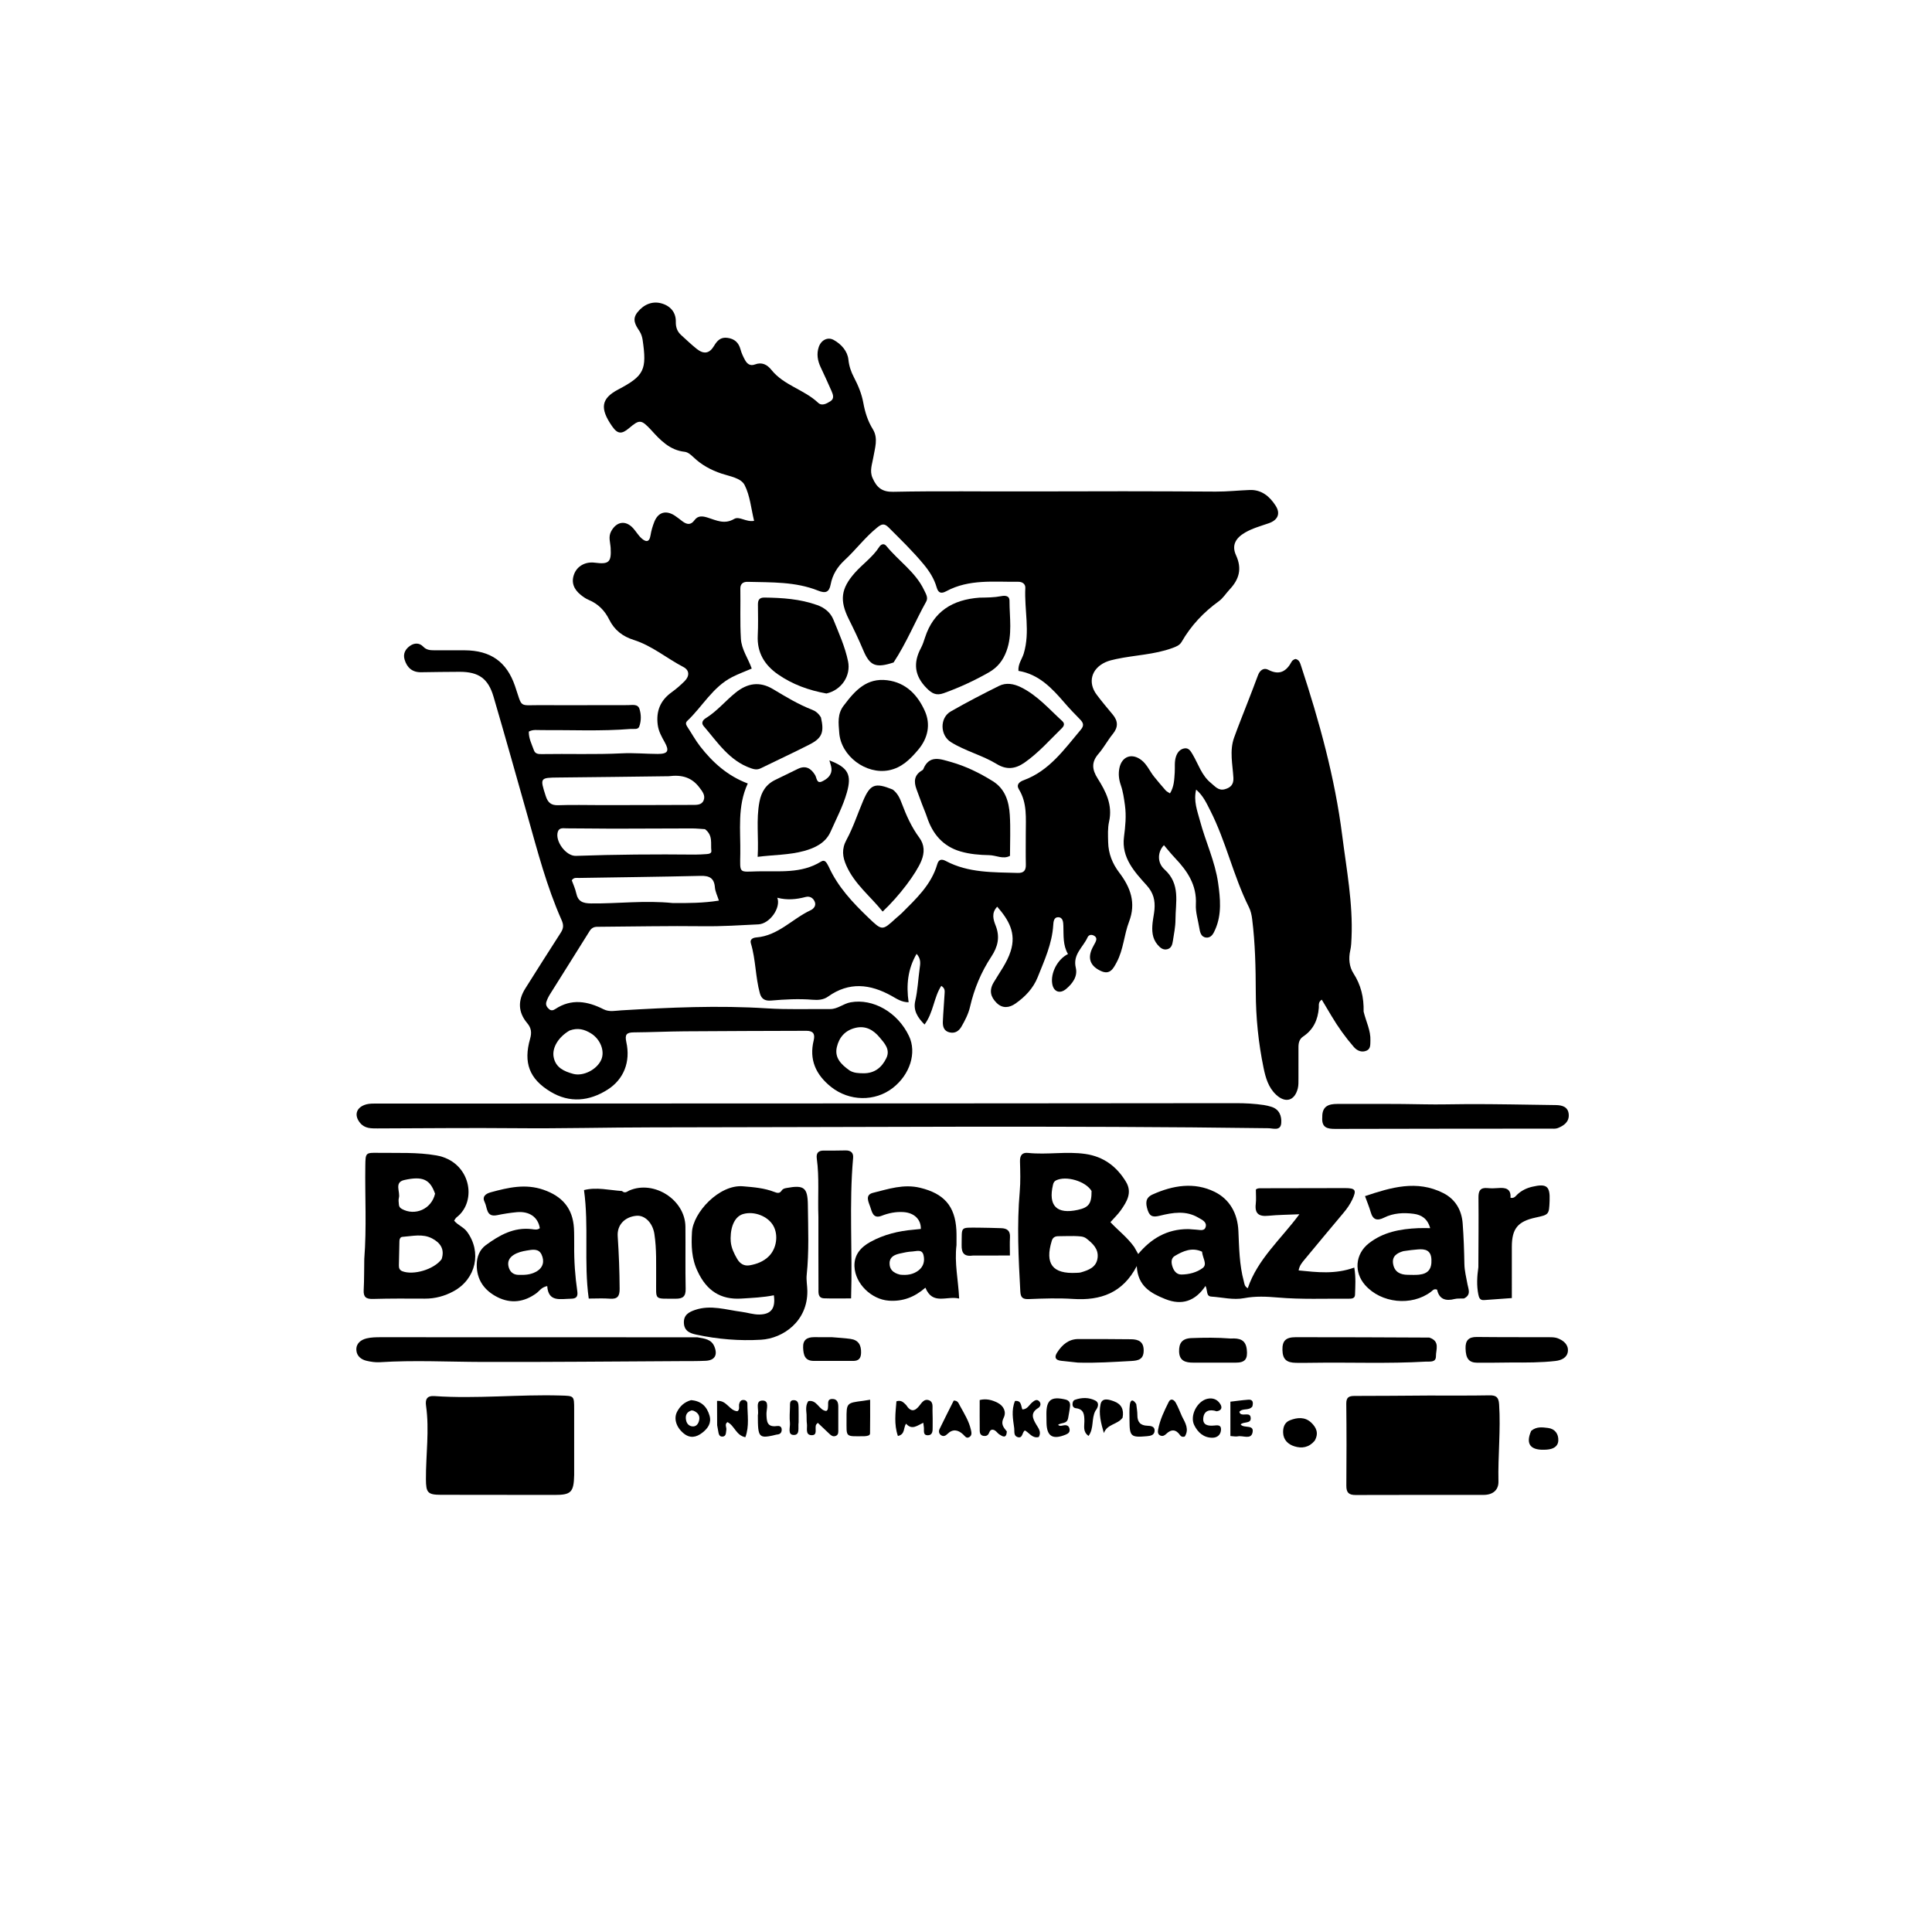 <svg version="1.1" id="Layer_1" xmlns="http://www.w3.org/2000/svg" xmlns:xlink="http://www.w3.org/1999/xlink" x="0px" y="0px"
	 width="100%" viewBox="0 0 1024 1024" enable-background="new 0 0 1024 1024" xml:space="preserve">
<path fill="#000000" opacity="1" stroke="none" 
	d="
M345.09,227.881 
	C339.87,222.31 338.95,222.248 333.504,226.857 
	C329.572,230.185 327.403,230.218 324.421,225.921 
	C317.825,216.418 318.584,211.217 327.67,206.441 
	C341.543,199.147 342.899,195.923 340.602,180.111 
	C340.369,178.508 339.796,176.816 338.913,175.474 
	C336.813,172.282 334.86,169.302 337.847,165.543 
	C341.247,161.265 345.835,159.466 350.597,160.802 
	C355.41,162.153 358.312,165.635 358.198,170.569 
	C358.131,173.487 358.967,175.771 361.093,177.666 
	C363.828,180.104 366.449,182.686 369.32,184.951 
	C373.049,187.893 376.027,187.41 378.451,183.334 
	C380.137,180.499 381.978,178.591 385.554,179.068 
	C389.309,179.568 391.519,181.56 392.5,185.229 
	C393.011,187.139 393.874,188.994 394.822,190.741 
	C395.929,192.781 397.52,194.154 400.126,193.169 
	C403.816,191.775 406.601,193.216 408.886,196.071 
	C415.439,204.261 426.205,206.461 433.628,213.475 
	C435.617,215.355 438.15,213.917 440.114,212.685 
	C442.337,211.29 441.544,209.146 440.745,207.304 
	C438.889,203.03 436.918,198.805 434.944,194.584 
	C433.331,191.136 432.729,187.576 433.963,183.925 
	C435.211,180.231 438.7,178.429 441.877,180.18 
	C445.955,182.428 449.205,186.135 449.677,190.622 
	C450.044,194.108 451.076,197.062 452.585,199.948 
	C454.84,204.26 456.69,208.667 457.564,213.472 
	C458.462,218.406 459.909,223.106 462.599,227.453 
	C465.609,232.316 463.698,237.463 462.859,242.517 
	C462.272,246.052 460.816,249.473 462.42,253.223 
	C464.685,258.517 467.611,260.784 473.438,260.662 
	C497.757,260.155 522.086,260.559 546.401,260.463 
	C579.048,260.333 611.714,260.34 644.372,260.555 
	C650.354,260.595 656.338,259.935 662.325,259.705 
	C668.7,259.46 672.991,263.161 676.113,268.032 
	C678.822,272.258 677.263,275.673 672.45,277.342 
	C668.208,278.814 663.865,279.977 659.933,282.26 
	C654.841,285.215 652.717,289.062 655.122,294.307 
	C658.42,301.496 656.734,307.103 651.726,312.429 
	C649.789,314.489 648.242,317.05 646.001,318.665 
	C637.905,324.502 631.268,331.57 626.281,340.214 
	C625.226,342.041 623.374,342.737 621.43,343.452 
	C611.792,346.995 601.519,347.191 591.616,349.305 
	C589.676,349.719 587.688,350.169 585.899,350.988 
	C578.402,354.42 576.43,361.76 581.28,368.221 
	C583.979,371.816 586.879,375.262 589.759,378.717 
	C592.636,382.168 592.749,385.414 589.817,389.016 
	C587.089,392.367 585.045,396.29 582.216,399.54 
	C578.359,403.968 578.804,407.914 581.792,412.624 
	C586.162,419.513 589.813,426.695 587.834,435.485 
	C587.045,438.99 587.264,442.767 587.347,446.414 
	C587.483,452.409 589.573,457.698 593.241,462.521 
	C599.146,470.286 602.271,478.481 598.413,488.547 
	C595.757,495.475 595.476,503.24 591.898,509.953 
	C590.146,513.239 588.384,516.857 583.573,514.676 
	C578.159,512.221 576.51,508.406 578.567,503.373 
	C579.131,501.994 579.953,500.722 580.615,499.38 
	C581.268,498.055 581.389,496.793 579.866,495.941 
	C578.456,495.152 577.034,495.468 576.427,496.82 
	C574.08,502.048 568.496,505.832 570.19,512.916 
	C571.284,517.492 568.512,521.28 565.04,524.188 
	C561.768,526.93 558.455,525.66 557.724,521.551 
	C556.702,515.802 560.457,508.422 566.055,505.661 
	C563.312,501.024 563.767,495.833 563.607,490.713 
	C563.545,488.719 563.385,486.19 560.837,486.149 
	C558.549,486.112 558.346,488.595 558.237,490.353 
	C557.623,500.199 553.566,509.003 549.994,517.941 
	C547.635,523.841 543.357,528.306 538.248,531.892 
	C534.98,534.187 531.348,534.672 528.213,531.546 
	C525.089,528.431 524.135,525.022 526.627,520.769 
	C529.805,515.345 533.688,510.38 535.669,504.166 
	C538.75,494.498 534.608,487.538 528.551,480.571 
	C525.293,483.927 526.531,487.56 527.718,490.579 
	C530.118,496.683 528.879,501.795 525.416,507.048 
	C520.065,515.166 516.337,524.042 514.156,533.57 
	C513.3,537.311 511.533,540.761 509.616,544.086 
	C508.256,546.445 506.25,547.818 503.398,547.212 
	C500.313,546.555 499.619,544.129 499.728,541.487 
	C499.935,536.51 500.391,531.543 500.658,526.567 
	C500.727,525.291 500.967,523.847 498.901,522.518 
	C494.895,528.67 494.802,536.586 490.032,543.017 
	C486.355,539.329 483.938,535.532 485.095,530.534 
	C486.417,524.819 486.636,518.991 487.448,513.229 
	C487.787,510.824 488.254,508.241 485.818,505.555 
	C481.088,513.682 480.289,522.123 481.585,531.224 
	C477.845,531.21 475.223,529.336 472.615,527.879 
	C461.24,521.525 450.051,520.231 438.857,528.231 
	C436.43,529.965 433.512,530.124 430.675,529.89 
	C423.337,529.284 416.024,529.686 408.724,530.31 
	C405.561,530.581 403.602,529.583 402.745,526.458 
	C400.361,517.77 400.585,508.621 397.974,499.962 
	C397.322,497.801 399.14,496.996 400.922,496.855 
	C412.447,495.946 419.925,486.971 429.636,482.449 
	C431.221,481.711 432.714,480.055 431.833,477.939 
	C430.98,475.892 429.197,474.833 426.954,475.427 
	C422.073,476.719 417.173,477.188 411.989,475.822 
	C413.997,481.116 408.019,489.634 401.953,489.932 
	C392.317,490.406 382.69,491.042 373.005,490.922 
	C354.192,490.689 335.371,491.097 316.553,491.222 
	C314.74,491.234 313.496,491.879 312.482,493.513 
	C305.542,504.69 298.491,515.798 291.518,526.954 
	C290.729,528.214 290.049,529.588 289.592,530.998 
	C289.072,532.602 289.878,533.914 291.118,534.933 
	C292.208,535.829 293.283,535.496 294.33,534.804 
	C302.864,529.163 311.416,530.634 319.864,534.92 
	C322.971,536.496 326.079,535.698 329.176,535.514 
	C354.944,533.978 380.696,532.799 406.527,534.45 
	C417.652,535.162 428.849,534.737 440.013,534.819 
	C443.996,534.848 446.971,531.944 450.82,531.246 
	C462.684,529.096 475.804,536.481 481.807,549.171 
	C485.95,557.93 482.353,569.478 473.269,576.575 
	C463.713,584.041 450.061,583.751 440.431,576.044 
	C432.414,569.628 428.767,561.64 431.272,551.426 
	C432.16,547.807 430.796,546.34 427.376,546.35 
	C405.88,546.414 384.384,546.463 362.889,546.623 
	C353.894,546.69 344.901,547.116 335.905,547.182 
	C332.084,547.211 331.084,548.342 331.962,552.308 
	C334.288,562.807 330.607,572.073 322.066,577.509 
	C312.307,583.719 301.933,584.723 291.846,578.667 
	C280.488,571.847 277.348,563.232 280.966,550.564 
	C281.891,547.325 281.612,544.86 279.444,542.296 
	C274.508,536.457 274.434,530.222 278.46,523.853 
	C284.69,513.998 290.893,504.127 297.221,494.336 
	C298.71,492.032 298.815,490.264 297.624,487.585 
	C289.757,469.887 284.918,451.171 279.66,432.601 
	C273.677,411.473 267.755,390.327 261.581,369.255 
	C258.752,359.597 253.668,356.076 243.656,356.076 
	C236.824,356.077 229.992,356.217 223.159,356.302 
	C218.465,356.361 215.7,353.824 214.428,349.562 
	C213.494,346.43 214.925,343.939 217.428,342.237 
	C219.694,340.697 222.319,340.654 224.29,342.713 
	C226.024,344.527 228.005,344.672 230.203,344.663 
	C235.536,344.642 240.87,344.64 246.203,344.668 
	C260.026,344.74 268.534,350.696 272.955,363.581 
	C277.107,375.684 274.554,373.644 287.308,373.738 
	C302.472,373.851 317.639,373.691 332.805,373.731 
	C335.023,373.737 338.041,372.954 338.931,375.744 
	C339.879,378.717 339.917,382.094 338.814,385.084 
	C338.152,386.879 335.905,386.225 334.3,386.356 
	C318.493,387.643 302.66,386.857 286.837,386.969 
	C284.705,386.984 282.507,386.555 280.287,387.752 
	C280.173,391.305 281.831,394.424 282.987,397.658 
	C283.686,399.613 285.386,399.715 287.117,399.685 
	C301.275,399.446 315.435,399.988 329.597,399.284 
	C335.9,398.971 342.244,399.578 348.57,399.602 
	C354.008,399.622 354.901,398.022 352.287,393.347 
	C350.665,390.448 349.055,387.637 348.609,384.173 
	C347.667,376.844 350.027,371.187 356.027,366.879 
	C358.452,365.137 360.733,363.143 362.847,361.032 
	C365.485,358.398 365.555,355.277 362.196,353.522 
	C353.348,348.9 345.573,342.24 335.939,339.194 
	C329.993,337.313 325.66,333.972 322.911,328.415 
	C320.541,323.623 317.007,320.029 311.975,317.938 
	C310.463,317.31 309.057,316.309 307.773,315.27 
	C304.206,312.382 302.581,308.746 304.326,304.23 
	C305.994,299.912 310.393,297.596 315.271,298.234 
	C322.762,299.213 324.09,297.958 323.654,290.399 
	C323.485,287.469 322.311,284.586 323.924,281.607 
	C326.757,276.376 331.604,275.584 335.576,279.968 
	C337.137,281.69 338.322,283.795 340.033,285.329 
	C342.145,287.223 344.151,287.701 344.778,283.791 
	C345.17,281.345 345.881,278.904 346.794,276.598 
	C348.833,271.451 352.945,270.246 357.639,273.292 
	C359.034,274.197 360.32,275.27 361.651,276.271 
	C363.947,277.996 366.089,278.486 368.064,275.74 
	C370.008,273.038 372.606,273.553 375.283,274.408 
	C379.807,275.853 384.046,278.038 389.123,275.047 
	C391.878,273.425 395.351,276.831 399.687,276.054 
	C398.095,269.54 397.54,262.733 394.671,257.106 
	C392.727,253.294 386.797,252.481 382.463,251.029 
	C376.788,249.127 371.834,246.441 367.536,242.32 
	C366.247,241.084 364.569,239.649 362.943,239.473 
	C355.096,238.621 350.161,233.522 345.09,227.881 
M439.238,459.352 
	C444.076,470.057 451.952,478.408 460.278,486.391 
	C467.589,493.401 467.621,493.361 474.916,486.65 
	C475.896,485.748 476.982,484.955 477.921,484.014 
	C485.566,476.352 493.606,468.966 496.767,458.053 
	C497.55,455.35 499.179,455.22 501.348,456.37 
	C513.317,462.716 526.402,462.273 539.364,462.674 
	C542.66,462.776 543.794,461.36 543.72,458.208 
	C543.591,452.712 543.7,447.211 543.685,441.712 
	C543.663,433.755 544.556,425.692 540.048,418.377 
	C538.469,415.814 540.353,414.343 542.595,413.52 
	C556.194,408.53 564.082,397.142 572.87,386.718 
	C574.775,384.459 574.133,383.001 572.376,381.222 
	C569.567,378.379 566.795,375.486 564.19,372.458 
	C557.512,364.697 550.588,357.34 539.8,355.575 
	C539.504,351.93 541.71,349.348 542.604,346.376 
	C546.073,334.854 542.856,323.2 543.442,311.626 
	C543.552,309.467 541.786,308.336 539.74,308.36 
	C526.824,308.511 513.645,306.835 501.575,313.342 
	C498.852,314.809 497.305,314.358 496.429,311.277 
	C495.133,306.721 492.631,302.819 489.62,299.174 
	C483.876,292.221 477.405,285.984 471.05,279.616 
	C468.617,277.178 467.247,277.726 464.889,279.628 
	C458.487,284.793 453.601,291.418 447.609,296.953 
	C443.815,300.456 441.219,304.675 440.274,309.73 
	C439.469,314.031 437.453,314.584 433.617,313.047 
	C421.594,308.228 408.84,308.719 396.223,308.388 
	C393.911,308.327 392.349,309.44 392.393,311.976 
	C392.544,320.798 392.166,329.616 392.679,338.449 
	C393.019,344.316 396.54,348.913 398.439,354.356 
	C394.683,355.972 391.268,357.22 388.056,358.864 
	C377.741,364.143 372.316,374.493 364.247,382.112 
	C363.189,383.111 363.596,384.163 364.313,385.244 
	C366.608,388.704 368.601,392.393 371.148,395.653 
	C377.781,404.145 385.629,411.235 396.333,415.265 
	C390.679,427.492 392.566,440.105 392.368,452.51 
	C392.197,463.245 391.565,462.059 401.602,461.831 
	C413.006,461.573 424.698,463.157 435.175,456.656 
	C437.238,455.376 438.107,457.196 439.238,459.352 
M354.449,411.413 
	C334.973,411.649 315.498,411.933 296.021,412.101 
	C286.19,412.186 286.151,412.288 289.227,421.84 
	C290.363,425.369 292.066,426.924 295.95,426.78 
	C303.433,426.502 310.934,426.736 318.428,426.728 
	C334.58,426.711 350.733,426.7 366.885,426.617 
	C369.171,426.606 371.923,426.79 372.95,424.174 
	C373.97,421.579 372.313,419.541 370.744,417.45 
	C366.816,412.215 361.684,410.466 354.449,411.413 
M373.65,439.472 
	C371.331,439.336 369.012,439.081 366.693,439.083 
	C352.73,439.098 338.767,439.208 324.803,439.212 
	C316.659,439.215 308.515,439.034 300.371,439.045 
	C298.667,439.048 296.445,438.483 295.672,440.815 
	C294.038,445.748 299.976,453.813 305.203,453.628 
	C326.302,452.884 347.403,452.738 368.511,452.95 
	C370.502,452.97 372.497,452.802 374.488,452.686 
	C375.694,452.616 377.221,452.334 377.039,450.926 
	C376.549,447.131 378.048,442.82 373.65,439.472 
M356.666,478.638 
	C364.752,478.684 372.832,478.653 381.033,477.336 
	C380.213,474.732 379.094,472.573 378.918,470.34 
	C378.526,465.37 375.989,464.116 371.311,464.229 
	C349.831,464.748 328.345,464.967 306.861,465.329 
	C305.61,465.35 304.148,464.918 303.054,466.586 
	C303.821,468.749 304.902,471.018 305.415,473.41 
	C306.368,477.854 308.928,478.789 313.282,478.838 
	C327.43,478.998 341.567,477.11 356.666,478.638 
M450.356,567.408 
	C452.592,568.772 455.071,568.826 457.59,568.859 
	C463.48,568.936 467.348,565.838 469.766,560.857 
	C472.027,556.198 468.73,552.842 466.151,549.764 
	C462.945,545.939 458.841,543.48 453.409,544.789 
	C447.946,546.106 444.763,549.776 443.548,554.962 
	C442.254,560.487 445.583,564.043 450.356,567.408 
M301.901,546.195 
	C296.06,549.576 292.497,555.257 293.442,560.262 
	C294.499,565.855 298.965,567.846 303.777,569.164 
	C309.135,570.631 316.382,566.904 318.683,561.667 
	C320.704,557.068 318.18,550.667 313.071,547.61 
	C309.825,545.668 306.402,544.561 301.901,546.195 
z"/>
<path fill="#000000" opacity="1" stroke="none" 
	d="
M722.744,536.166 
	C724.049,541.565 726.569,546.243 726.34,551.563 
	C726.255,553.56 726.557,555.849 724.366,556.837 
	C721.753,558.016 719.279,556.897 717.588,554.957 
	C713.101,549.81 709.136,544.253 705.652,538.367 
	C703.978,535.538 702.281,532.722 700.563,529.847 
	C698.585,531.116 699.106,532.79 699.002,534.163 
	C698.52,540.495 696.14,545.741 690.724,549.352 
	C688.678,550.716 688.209,552.75 688.213,555.013 
	C688.221,560.509 688.249,566.005 688.21,571.5 
	C688.197,573.323 688.289,575.218 687.843,576.953 
	C686.163,583.477 681.301,584.832 676.373,580.237 
	C672.25,576.394 670.805,571.243 669.718,565.994 
	C666.98,552.773 665.637,539.422 665.592,525.897 
	C665.55,512.934 665.28,499.955 663.661,487.064 
	C663.395,484.945 662.907,482.731 661.96,480.841 
	C653.674,464.292 649.83,445.973 641.405,429.479 
	C639.458,425.667 637.747,421.778 633.974,418.502 
	C632.513,424.651 634.623,429.826 635.995,434.975 
	C638.948,446.055 644.015,456.579 645.629,467.979 
	C646.784,476.132 647.619,484.548 644.157,492.517 
	C643.242,494.622 642.09,497.177 639.337,496.931 
	C636.526,496.68 636.012,494.047 635.632,491.685 
	C634.973,487.587 633.616,483.447 633.835,479.394 
	C634.393,469.08 629.331,461.636 622.727,454.7 
	C620.687,452.557 618.85,450.222 616.909,447.962 
	C613.65,451.298 613.072,457.084 617.22,460.825 
	C625.817,468.578 623.039,478.23 623.026,487.46 
	C623.021,491.247 622.212,495.043 621.637,498.815 
	C621.359,500.633 620.86,502.534 618.743,503.099 
	C616.469,503.706 614.892,502.303 613.575,500.777 
	C610.61,497.343 610.446,493.194 610.914,488.963 
	C611.169,486.65 611.696,484.365 611.892,482.049 
	C612.294,477.287 611.38,473.269 607.849,469.344 
	C601.336,462.105 594.332,454.647 595.735,443.63 
	C596.452,438.003 597.031,432.485 596.24,426.783 
	C595.734,423.135 595.242,419.548 594.032,416.069 
	C593.03,413.189 592.691,410.267 593.282,407.22 
	C594.51,400.891 599.938,398.88 605.071,402.94 
	C608.02,405.272 609.402,408.815 611.693,411.656 
	C613.677,414.117 615.721,416.532 617.81,418.905 
	C618.325,419.49 619.117,419.832 620.111,420.511 
	C622.319,416.963 622.374,413.195 622.629,409.501 
	C622.824,406.687 622.38,403.823 623.275,401.066 
	C623.986,398.875 625.341,397.13 627.632,396.675 
	C630.065,396.193 631.135,398.191 632.151,399.913 
	C635.179,405.044 636.908,411.024 641.767,414.951 
	C643.895,416.67 645.74,419.222 649.107,418.327 
	C652.202,417.503 653.928,415.81 653.73,412.279 
	C653.331,405.181 651.584,398.003 654.088,390.993 
	C656.323,384.733 658.843,378.576 661.232,372.371 
	C663.085,367.557 664.984,362.759 666.755,357.914 
	C667.729,355.247 669.814,353.743 672.14,354.965 
	C678.165,358.13 681.824,355.858 684.675,350.576 
	C684.896,350.166 685.376,349.871 685.785,349.595 
	C686.045,349.419 686.396,349.377 686.712,349.274 
	C688.656,349.753 689.096,351.41 689.617,352.995 
	C699.271,382.384 707.508,412.121 711.411,442.898 
	C713.685,460.83 717.114,478.664 716.344,496.878 
	C716.246,499.198 716.186,501.471 715.659,503.794 
	C714.716,507.954 715.078,512.35 717.36,515.893 
	C721.319,522.041 722.916,528.594 722.744,536.166 
z"/>
<path fill="#000000" opacity="1" stroke="none" 
	d="
M601.132,660.885 
	C602.046,662.478 602.779,663.777 603.277,664.659 
	C610.094,656.48 618.563,651.414 629.676,651.45 
	C631.005,651.454 632.334,651.699 633.664,651.715 
	C635.573,651.738 638.247,652.799 638.99,650.427 
	C639.858,647.654 637.089,646.532 635.115,645.367 
	C628.529,641.478 621.597,642.673 614.769,644.343 
	C611.56,645.128 609.488,645.119 608.3,641.404 
	C607.142,637.782 606.967,634.863 610.939,633.076 
	C621.701,628.232 632.978,626.392 643.758,631.687 
	C651.73,635.602 655.954,643.097 656.373,652.413 
	C656.776,661.369 656.866,670.383 659.254,679.134 
	C659.587,680.357 659.541,681.777 661.344,682.795 
	C666.54,667.331 678.868,656.878 688.701,643.583 
	C682.639,643.855 677.388,643.875 672.186,644.386 
	C667.245,644.872 664.966,643.272 665.583,638.066 
	C665.874,635.618 665.633,633.107 665.633,630.527 
	C666.294,629.777 667.308,629.799 668.308,629.797 
	C683.136,629.764 697.963,629.711 712.791,629.715 
	C718.488,629.716 719.117,630.736 716.747,635.777 
	C715.534,638.356 713.915,640.655 712.079,642.839 
	C705.112,651.126 698.185,659.446 691.285,667.788 
	C690.03,669.306 688.715,670.844 688.3,673.351 
	C698.052,674.335 707.676,675.506 717.793,671.833 
	C718.705,677.118 718.329,681.711 718.191,686.261 
	C718.13,688.284 716.33,688.355 714.807,688.343 
	C702.32,688.243 689.827,688.79 677.349,687.716 
	C671.392,687.203 665.419,686.907 659.449,688.043 
	C653.62,689.151 647.848,687.592 642.052,687.223 
	C639.182,687.041 640.163,684.178 638.945,681.568 
	C633.469,689.69 626.369,692.032 617.657,688.544 
	C609.969,685.466 603.023,681.72 602.513,671.043 
	C595.085,685.343 583.313,689.403 568.813,688.464 
	C561.017,687.959 553.15,688.213 545.332,688.54 
	C542.01,688.678 540.964,687.713 540.788,684.481 
	C539.826,666.855 538.931,649.247 540.48,631.596 
	C540.945,626.302 540.757,620.936 540.618,615.61 
	C540.536,612.44 541.714,610.729 544.908,611.07 
	C555.032,612.15 565.194,610.141 575.322,611.626 
	C584.937,613.036 591.855,618.256 596.767,626.338 
	C600.257,632.079 597.257,636.917 594.028,641.5 
	C592.507,643.658 590.547,645.506 588.542,647.769 
	C592.623,652.154 597.449,655.759 601.132,660.885 
M569.239,655.125 
	C566.421,655.152 563.602,655.145 560.785,655.22 
	C559.179,655.262 558.013,655.866 557.473,657.618 
	C553.699,669.877 557.85,675.311 570.55,674.63 
	C571.374,674.585 572.231,674.59 573.01,674.36 
	C577.096,673.154 581.128,671.656 581.745,666.693 
	C582.334,661.96 579.184,659.077 575.853,656.463 
	C574.175,655.146 572.118,655.262 569.239,655.125 
M578.54,631.23 
	C575.4,626.046 565.07,622.993 559.725,625.627 
	C558.711,626.127 558.356,626.92 558.116,627.93 
	C555.461,639.087 560.077,643.747 571.329,641.245 
	C577.04,639.976 578.615,637.992 578.54,631.23 
M637.112,663.416 
	C631.79,660.97 627.103,663.041 622.643,665.693 
	C620.671,666.866 620.736,669.124 621.353,671.12 
	C622.079,673.468 623.506,675.54 626.158,675.521 
	C630.195,675.491 634.294,674.431 637.433,672.092 
	C640.09,670.112 637.405,666.826 637.112,663.416 
z"/>
<path fill="#000000" opacity="1" stroke="none" 
	d="
M527,584.809 
	C569.989,584.78 612.478,584.761 654.967,584.704 
	C659.975,584.698 664.956,584.957 669.906,585.693 
	C671.215,585.887 672.512,586.222 673.781,586.604 
	C678.068,587.897 679.363,591.476 679.087,595.214 
	C678.763,599.611 674.777,598.012 672.335,597.979 
	C563.371,596.505 454.402,597.466 345.436,597.532 
	C321.456,597.547 297.472,598.204 273.479,597.972 
	C248.999,597.735 224.514,598.03 200.031,598.087 
	C196.679,598.094 193.339,598.16 190.882,595.19 
	C187.727,591.375 188.584,587.396 193.204,585.632 
	C194.708,585.058 196.454,584.922 198.09,584.921 
	C307.56,584.861 417.03,584.836 527,584.809 
z"/>
<path fill="#000000" opacity="1" stroke="none" 
	d="
M757,739.665 
	C768.148,739.655 778.799,739.757 789.444,739.562 
	C793.027,739.496 794.314,740.578 794.559,744.307 
	C795.456,757.956 793.907,771.564 794.208,785.2 
	C794.31,789.799 791.189,792.315 786.401,792.323 
	C763.774,792.363 741.146,792.276 718.519,792.38 
	C714.836,792.397 713.559,791.057 713.59,787.421 
	C713.711,772.947 713.723,758.47 713.553,743.997 
	C713.512,740.472 715.08,739.87 718.07,739.873 
	C730.88,739.885 743.69,739.745 757,739.665 
z"/>
<path fill="#000000" opacity="1" stroke="none" 
	d="
M304.321,781.806 
	C304.118,790.919 302.673,792.348 294.032,792.344 
	C273.891,792.333 253.751,792.32 233.61,792.278 
	C226.648,792.264 225.785,791.06 225.75,784.013 
	C225.686,771.057 227.648,758.108 225.821,745.146 
	C225.36,741.882 226.088,739.667 230.262,739.954 
	C252.55,741.485 274.828,739.009 297.121,739.658 
	C304.283,739.867 304.307,739.715 304.317,746.876 
	C304.333,758.361 304.321,769.847 304.321,781.806 
z"/>
<path fill="#000000" opacity="1" stroke="none" 
	d="
M369.806,673.954 
	C366.467,667.069 366.375,660.108 366.757,653.069 
	C367.318,642.705 381.193,627.685 393.831,628.761 
	C399.47,629.242 405.111,629.672 410.43,631.763 
	C412.021,632.388 413.259,632.649 414.297,631.016 
	C414.882,630.096 415.806,629.862 416.836,629.672 
	C426.165,627.952 428.087,629.372 428.185,638.779 
	C428.313,651.097 428.865,663.422 427.565,675.729 
	C427.272,678.504 427.877,681.363 427.912,684.186 
	C428.111,700.314 415.059,709.391 403.376,710.085 
	C391.867,710.769 380.413,709.815 369.125,707.4 
	C365.8,706.689 362.67,705.556 362.475,701.198 
	C362.284,696.906 365.169,695.393 368.431,694.282 
	C376.748,691.449 384.891,694.26 393.066,695.297 
	C396.188,695.693 399.208,696.758 402.422,696.723 
	C408.61,696.655 411.155,693.591 410.161,686.527 
	C404.511,687.672 398.754,687.894 393.01,688.265 
	C381.918,688.982 374.544,684.07 369.806,673.954 
M387.307,658.038 
	C387.604,661.432 389.06,664.408 390.736,667.281 
	C392.203,669.794 394.406,671.16 397.37,670.64 
	C401.179,669.972 404.745,668.606 407.535,665.815 
	C411.642,661.705 412.627,654.594 409.894,649.703 
	C407.052,644.617 399.732,641.765 393.882,643.465 
	C389.794,644.652 387.319,649.394 387.238,656.2 
	C387.234,656.532 387.253,656.863 387.307,658.038 
z"/>
<path fill="#000000" opacity="1" stroke="none" 
	d="
M193.076,667.287 
	C194.374,650.528 193.385,634.216 193.625,617.918 
	C193.727,610.992 193.728,610.924 200.492,611.029 
	C210.784,611.19 221.107,610.611 231.333,612.401 
	C249.358,615.557 253.308,636.566 241.953,645.256 
	C241.469,645.626 241.198,646.273 240.698,646.972 
	C242.686,649.391 245.692,650.355 247.51,652.812 
	C255.442,663.532 252.351,677.865 240.45,684.36 
	C235.726,686.938 230.64,688.334 225.174,688.307 
	C216.022,688.262 206.865,688.204 197.72,688.465 
	C194.066,688.569 192.559,687.516 192.763,683.729 
	C193.05,678.416 192.973,673.083 193.076,667.287 
M234.064,667.405 
	C235.803,662.147 233.43,658.685 228.98,656.372 
	C223.931,653.747 218.554,655.207 213.299,655.562 
	C212.177,655.637 211.725,656.681 211.699,657.773 
	C211.594,662.086 211.492,666.399 211.419,670.713 
	C211.395,672.129 211.791,673.235 213.34,673.815 
	C219.08,675.963 229.859,672.975 234.064,667.405 
M230.594,632.696 
	C227.966,625.192 224.177,623.224 214.299,625.429 
	C208.716,626.676 212.31,631.749 211.399,634.982 
	C211.099,636.048 211.362,637.283 211.422,638.438 
	C211.478,639.504 212.02,640.219 212.987,640.76 
	C219.858,644.597 228.681,640.951 230.594,632.696 
z"/>
<path fill="#000000" opacity="1" stroke="none" 
	d="
M775.939,688.219 
	C773.989,688.326 772.424,688.124 771.006,688.492 
	C766.199,689.739 762.78,688.622 761.689,683.548 
	C760.005,682.867 759.284,684.042 758.426,684.691 
	C748.191,692.427 732.014,690.773 723.514,681.091 
	C717.541,674.288 718.284,664.708 725.42,659.062 
	C733.084,652.999 742.208,651.36 751.66,650.946 
	C753.615,650.86 755.576,650.934 758.023,650.934 
	C756.597,645.857 753.398,643.881 749.239,643.339 
	C743.885,642.641 738.543,642.915 733.61,645.368 
	C729.955,647.185 727.676,646.593 726.504,642.455 
	C725.737,639.748 724.624,637.139 723.481,633.973 
	C737.293,629.351 750.92,625.248 764.945,632.344 
	C771.352,635.586 774.711,641.328 775.245,648.439 
	C775.781,655.573 776.031,662.736 776.157,669.891 
	C776.223,673.604 777.162,677.103 777.793,680.695 
	C778.232,683.201 779.92,686.278 775.939,688.219 
M743.829,663.132 
	C740.32,664.148 737.588,665.884 738.418,670.125 
	C739.229,674.263 742.26,675.65 746.139,675.676 
	C748.131,675.689 750.141,675.812 752.114,675.609 
	C757.031,675.102 758.923,672.533 758.682,667.52 
	C758.449,662.667 755.454,661.882 751.522,662.217 
	C749.215,662.414 746.91,662.645 743.829,663.132 
z"/>
<path fill="#000000" opacity="1" stroke="none" 
	d="
M369.613,708.795 
	C373.488,709.493 377.069,709.797 378.664,713.756 
	C380.44,718.165 378.854,721.003 374.095,721.242 
	C369.608,721.466 365.104,721.402 360.608,721.425 
	C325.638,721.602 290.667,721.961 255.698,721.861 
	C237.555,721.81 219.417,720.852 201.273,722.005 
	C198.987,722.15 196.606,721.784 194.357,721.27 
	C191.394,720.593 189.05,718.724 188.88,715.563 
	C188.69,712.034 191.258,710.114 194.346,709.368 
	C196.733,708.79 199.291,708.753 201.773,708.752 
	C257.568,708.733 313.364,708.753 369.613,708.795 
z"/>
<path fill="#000000" opacity="1" stroke="none" 
	d="
M506.963,659.922 
	C505.799,669.455 507.921,678.439 508.37,688.256 
	C501.693,686.683 494.333,691.914 490.481,682.499 
	C484.725,687.527 478.468,689.911 471.081,689.38 
	C461.904,688.719 453.274,680.456 452.885,671.283 
	C452.619,665.004 456.297,661.002 461.352,658.223 
	C468.438,654.327 476.171,652.447 484.206,651.761 
	C485.505,651.65 486.801,651.499 488.061,651.37 
	C488.199,646.355 484.584,642.831 478.932,642.436 
	C474.9,642.154 471.016,642.936 467.23,644.411 
	C462.8,646.138 462.144,642.343 461.264,639.727 
	C460.395,637.14 458.266,633.321 462.71,632.221 
	C470.849,630.206 478.907,627.433 487.668,629.545 
	C500.243,632.576 506.21,639.153 506.902,651.961 
	C507.036,654.45 506.949,656.95 506.963,659.922 
M477.075,675.596 
	C480.641,675.991 484.027,675.576 486.939,673.264 
	C489.586,671.163 490.221,668.212 489.471,665.201 
	C488.658,661.938 485.724,663.219 483.616,663.312 
	C481.332,663.414 479.044,663.899 476.806,664.425 
	C474.128,665.055 471.577,666.146 471.494,669.423 
	C471.412,672.631 473.159,674.674 477.075,675.596 
z"/>
<path fill="#000000" opacity="1" stroke="none" 
	d="
M304.337,659.98 
	C304.243,668.475 304.829,676.441 305.974,684.35 
	C306.394,687.252 305.466,688.317 302.618,688.352 
	C297.012,688.421 290.622,690.316 290.041,681.644 
	C286.947,682.267 285.953,684.211 284.384,685.372 
	C277.913,690.162 270.829,691.108 263.717,687.544 
	C256.728,684.041 252.504,678.279 252.683,670.003 
	C252.771,665.92 254.355,662.248 257.486,659.951 
	C264.661,654.687 272.326,650.332 281.833,651.464 
	C283.256,651.633 284.814,652.065 286.119,650.951 
	C285.157,645.079 280.553,641.838 273.796,642.486 
	C270.328,642.819 266.867,643.371 263.454,644.07 
	C257.574,645.275 258.361,640.02 256.913,637.222 
	C255.384,634.268 257.303,632.698 260.167,631.922 
	C269.369,629.431 278.421,627.267 288.058,630.601 
	C298.025,634.05 303.584,640.452 304.205,650.994 
	C304.371,653.818 304.297,656.657 304.337,659.98 
M284.307,673.96 
	C287.965,671.819 288.636,668.48 287.065,665.004 
	C285.524,661.596 282.183,662.316 279.22,662.807 
	C276.771,663.213 274.367,663.775 272.226,665.139 
	C269.856,666.648 268.858,668.808 269.577,671.491 
	C270.281,674.122 272.008,675.689 274.941,675.714 
	C277.927,675.739 280.896,675.813 284.307,673.96 
z"/>
<path fill="#000000" opacity="1" stroke="none" 
	d="
M329.655,631.268 
	C331.354,632.747 332.392,631.488 333.548,630.99 
	C346.659,625.341 363.152,635.932 363.29,650.167 
	C363.397,661.161 363.185,672.158 363.413,683.148 
	C363.497,687.198 361.847,688.376 358.113,688.345 
	C346.412,688.247 347.844,689.474 347.766,678.45 
	C347.708,670.297 348.077,662.127 346.836,654.007 
	C345.95,648.215 341.82,643.95 337.27,644.389 
	C331.169,644.979 326.995,649.202 327.395,655.214 
	C328.014,664.523 328.377,673.823 328.421,683.152 
	C328.439,686.999 327.286,688.655 323.258,688.332 
	C319.648,688.042 315.997,688.271 312.046,688.271 
	C309.38,669.062 312.199,650.028 309.532,630.766 
	C316.294,629.071 322.822,630.817 329.655,631.268 
z"/>
<path fill="#000000" opacity="1" stroke="none" 
	d="
M700.831,592.11 
	C700.703,586.123 704.443,585.114 708.775,585.11 
	C724.26,585.098 739.748,584.997 755.227,585.317 
	C762.557,585.469 769.863,585.246 777.18,585.21 
	C792.991,585.132 808.805,585.515 824.618,585.713 
	C828.082,585.756 831.178,586.682 831.465,590.692 
	C831.746,594.6 828.902,596.633 825.666,597.906 
	C824.49,598.368 823.039,598.2 821.712,598.201 
	C783.745,598.242 745.777,598.232 707.81,598.342 
	C703.6,598.355 700.399,597.812 700.831,592.11 
z"/>
<path fill="#000000" opacity="1" stroke="none" 
	d="
M433.773,645 
	C433.371,634.375 434.312,624.212 432.922,614.113 
	C432.518,611.179 433.677,609.759 436.765,609.828 
	C440.587,609.912 444.413,609.785 448.238,609.752 
	C450.874,609.729 452.417,610.939 452.172,613.674 
	C449.978,638.223 451.897,662.832 451.095,688.181 
	C446.363,688.181 441.612,688.304 436.871,688.141 
	C433.403,688.022 433.82,685.152 433.809,682.919 
	C433.747,670.446 433.778,657.973 433.773,645 
z"/>
<path fill="#000000" opacity="1" stroke="none" 
	d="
M783.561,671.638 
	C783.609,659.003 783.739,646.835 783.617,634.671 
	C783.581,631.08 784.655,629.336 788.446,629.709 
	C790.262,629.887 792.122,629.869 793.94,629.704 
	C797.873,629.346 800.964,629.96 800.594,634.841 
	C802.571,635.291 803.294,633.956 804.21,633.097 
	C806.468,630.981 809.162,629.696 812.111,629.002 
	C819.8,627.191 821.63,628.695 821.324,636.39 
	C821.03,643.798 821.03,643.798 813.818,645.355 
	C804.426,647.383 801.301,651.265 801.306,660.886 
	C801.31,669.863 801.307,678.839 801.307,688.004 
	C796.112,688.379 791.365,688.719 786.618,689.066 
	C784.419,689.227 783.897,687.891 783.532,686.028 
	C782.619,681.369 782.84,676.747 783.561,671.638 
z"/>
<path fill="#000000" opacity="1" stroke="none" 
	d="
M757.559,708.943 
	C763.407,710.864 761.032,715.369 761.079,718.802 
	C761.127,722.299 757.793,721.566 755.722,721.687 
	C735.612,722.861 715.476,721.979 695.354,722.306 
	C692.526,722.352 689.697,722.369 686.87,722.327 
	C681.786,722.251 679.838,720.376 679.72,715.536 
	C679.602,710.703 681.427,708.746 686.739,708.742 
	C710.194,708.726 733.65,708.824 757.559,708.943 
z"/>
<path fill="#000000" opacity="1" stroke="none" 
	d="
M801,722.155 
	C794.673,722.206 788.846,722.323 783.02,722.273 
	C778.536,722.235 776.906,720.079 776.773,714.653 
	C776.672,710.521 778.377,708.578 782.712,708.628 
	C795.696,708.777 808.683,708.7 821.669,708.758 
	C822.984,708.764 824.387,708.846 825.595,709.303 
	C828.76,710.501 831.387,712.753 831.006,716.249 
	C830.644,719.576 827.63,720.976 824.442,721.342 
	C816.819,722.216 809.158,722.195 801,722.155 
z"/>
<path fill="#000000" opacity="1" stroke="none" 
	d="
M571.285,722.204 
	C568.015,721.872 565.215,721.567 562.416,721.25 
	C559.389,720.908 558.666,719.415 560.306,716.86 
	C562.948,712.747 566.385,709.739 571.559,709.715 
	C580.861,709.674 590.164,709.753 599.466,709.831 
	C603.422,709.864 606.217,711.111 606.17,715.864 
	C606.125,720.472 603.394,721.154 599.632,721.353 
	C590.344,721.844 581.066,722.508 571.285,722.204 
z"/>
<path fill="#000000" opacity="1" stroke="none" 
	d="
M652.351,709.447 
	C657.063,709.172 660.239,710.099 660.821,715.224 
	C661.401,720.338 659.934,722.262 654.833,722.239 
	C647.372,722.207 639.91,722.196 632.45,722.226 
	C628.39,722.242 625.103,721.339 624.948,716.403 
	C624.807,711.888 626.54,709.396 631.536,709.214 
	C638.339,708.964 645.117,708.88 652.351,709.447 
z"/>
<path fill="#000000" opacity="1" stroke="none" 
	d="
M515.839,665.461 
	C511.001,666.154 509.594,664.177 509.687,659.871 
	C509.903,649.865 508.567,650.684 518.646,650.685 
	C522.627,650.686 526.608,650.869 530.589,650.957 
	C533.765,651.027 535.526,652.32 535.312,655.816 
	C535.131,658.777 535.275,661.757 535.275,665.445 
	C528.722,665.445 522.495,665.445 515.839,665.461 
z"/>
<path fill="#000000" opacity="1" stroke="none" 
	d="
M440.935,708.743 
	C444.546,709.042 447.689,709.217 450.796,709.651 
	C455.03,710.242 456.505,712.969 456.391,717.045 
	C456.31,719.942 455.115,721.327 452.21,721.315 
	C445.254,721.289 438.298,721.293 431.342,721.307 
	C426.522,721.316 425.842,718.126 425.672,714.295 
	C425.484,710.067 427.811,708.737 431.507,708.728 
	C434.488,708.72 437.469,708.731 440.935,708.743 
z"/>
<path fill="#000000" opacity="1" stroke="none" 
	d="
M480.252,744.657 
	C482.777,748.628 484.979,748.03 487.374,744.942 
	C488.558,743.416 489.903,741.346 492.196,742.103 
	C494.85,742.98 494.159,745.627 494.245,747.693 
	C494.362,750.517 494.343,753.347 494.323,756.175 
	C494.309,758.165 494.512,760.696 491.743,760.71 
	C488.994,760.724 489.909,758.134 489.664,756.474 
	C489.569,755.836 489.505,755.193 489.372,754.103 
	C486.281,755.47 483.393,758.209 480.222,754.577 
	C478.727,756.834 479.842,760.201 475.909,761.112 
	C473.744,754.872 474.664,748.73 475.128,742.719 
	C477.72,741.914 478.816,743.284 480.252,744.657 
z"/>
<path fill="#000000" opacity="1" stroke="none" 
	d="
M427.494,749.724 
	C427.219,746.988 427.009,744.68 428.433,742.617 
	C433.102,741.724 434.066,747.56 437.92,747.842 
	C438.967,747.284 438.78,746.387 438.883,745.594 
	C439.1,743.925 438.254,741.512 441.121,741.481 
	C443.723,741.452 444.326,743.349 444.315,745.59 
	C444.295,749.578 444.352,753.566 444.313,757.553 
	C444.301,758.837 444.562,760.379 443.029,761.037 
	C441.338,761.762 440.229,760.554 439.136,759.526 
	C437.24,757.741 435.355,755.944 433.456,754.143 
	C432.968,754.666 432.671,754.862 432.547,755.136 
	C431.691,757.028 433.619,760.802 430.138,760.678 
	C426.623,760.552 428.005,756.877 427.679,754.628 
	C427.466,753.159 427.571,751.643 427.494,749.724 
z"/>
<path fill="#000000" opacity="1" stroke="none" 
	d="
M380.107,755.405 
	C380.046,750.874 380.046,746.776 380.046,742.507 
	C385.294,742.069 386.525,747.74 390.842,747.971 
	C392.293,747.082 391.436,745.366 391.809,744.016 
	C392.16,742.741 392.813,741.913 394.219,742.022 
	C395.371,742.111 396.141,742.903 396.136,743.953 
	C396.111,749.824 397.265,755.8 395.064,761.754 
	C390.102,760.815 389.31,755.557 385.555,753.745 
	C383.888,754.948 385.21,756.528 384.968,757.871 
	C384.71,759.306 384.98,761.224 383.047,761.416 
	C381.062,761.613 380.879,759.783 380.625,758.289 
	C380.486,757.47 380.322,756.655 380.107,755.405 
z"/>
<path fill="#000000" opacity="1" stroke="none" 
	d="
M458.413,761.213 
	C447.698,761.308 448.73,762.018 448.681,752.371 
	C448.637,743.57 448.671,743.573 457.604,742.448 
	C458.571,742.326 459.53,742.146 461.188,741.883 
	C461.188,748.042 461.246,753.882 461.138,759.719 
	C461.116,760.874 459.86,761.074 458.413,761.213 
z"/>
<path fill="#000000" opacity="1" stroke="none" 
	d="
M696.792,763.644 
	C693.689,767.289 689.968,767.79 686.087,766.59 
	C682.702,765.544 680.233,763.175 680.081,759.401 
	C679.971,756.661 680.766,753.931 683.639,752.796 
	C687.521,751.262 691.592,750.87 694.9,753.951 
	C697.569,756.437 699.178,759.556 696.792,763.644 
z"/>
<path fill="#000000" opacity="1" stroke="none" 
	d="
M533.646,758.709 
	C533.399,762.67 531.379,761.368 529.684,760.274 
	C528.472,759.491 527.79,757.935 526.12,757.76 
	C524.843,757.751 524.543,758.749 524.133,759.658 
	C523.57,760.905 522.539,761.259 521.266,761.052 
	C519.859,760.822 519.299,759.743 519.283,758.551 
	C519.212,753.138 519.252,747.723 519.252,742.049 
	C522.652,741.163 525.847,742 528.774,743.508 
	C531.964,745.15 533.523,748.333 531.963,751.454 
	C530.366,754.651 531.694,756.364 533.646,758.709 
z"/>
<path fill="#000000" opacity="1" stroke="none" 
	d="
M566.126,751.685 
	C565.45,754.977 562.39,753.813 560.804,755.235 
	C561.883,756.116 563.012,755.531 564.06,755.418 
	C565.687,755.243 566.644,755.864 566.89,757.457 
	C567.134,759.035 566.301,759.789 564.858,760.377 
	C557.931,763.198 554.814,761.316 554.675,754.095 
	C554.646,752.598 554.635,751.1 554.62,749.603 
	C554.548,741.953 557.15,739.988 564.672,741.765 
	C566.823,742.273 567.317,743.601 567.138,745.396 
	C566.942,747.369 566.518,749.321 566.126,751.685 
z"/>
<path fill="#000000" opacity="1" stroke="none" 
	d="
M366.256,742.107 
	C371.798,742.505 374.742,745.663 376.077,750.339 
	C377.18,754.204 375.242,757.041 372.247,759.367 
	C368.958,761.922 365.66,762.467 362.288,759.671 
	C358.366,756.42 356.981,751.812 358.894,748.206 
	C360.422,745.324 362.649,743.134 366.256,742.107 
M366.578,747.534 
	C363.784,748.365 363.085,750.427 363.68,752.961 
	C364.08,754.67 365.273,755.941 367.169,756.027 
	C368.923,756.107 369.923,754.861 370.394,753.398 
	C371.234,750.782 370.244,748.873 367.723,747.772 
	C367.571,747.706 367.41,747.661 366.578,747.534 
z"/>
<path fill="#000000" opacity="1" stroke="none" 
	d="
M537.97,742.541 
	C541.509,742.177 541.024,745.089 541.889,747.04 
	C544.554,746.934 545.446,744.684 546.997,743.377 
	C548.147,742.407 549.508,741.271 550.879,742.8 
	C551.933,743.976 551.479,745.527 550.255,746.277 
	C545.985,748.893 547.323,751.857 549.299,755.145 
	C550.441,757.046 552.056,759.033 550.599,761.636 
	C547.195,762.546 545.671,759.5 543.24,758.167 
	C541.656,759.016 542.177,762.568 539.368,761.706 
	C537.116,761.015 537.779,758.676 537.55,756.952 
	C536.922,752.217 535.925,747.468 537.97,742.541 
z"/>
<path fill="#000000" opacity="1" stroke="none" 
	d="
M508.865,745.229 
	C511.196,749.462 513.563,753.269 514.573,757.707 
	C514.915,759.213 515.308,760.775 513.718,761.708 
	C512.159,762.622 511.39,761.118 510.458,760.259 
	C507.777,757.792 505.01,757.219 502.186,760 
	C501.12,761.05 499.979,761.564 498.68,760.613 
	C497.607,759.828 497.456,758.513 497.966,757.454 
	C500.445,752.306 503.049,747.218 505.499,742.328 
	C507.817,742.325 508.035,743.838 508.865,745.229 
z"/>
<path fill="#000000" opacity="1" stroke="none" 
	d="
M626.453,750.656 
	C628.406,754.363 630.321,757.692 627.939,761.405 
	C626.737,761.774 625.953,761.376 625.489,760.708 
	C623.267,757.507 620.826,757.382 618.095,760.019 
	C617.204,760.879 616.198,761.398 614.968,760.841 
	C613.65,760.243 613.615,758.966 613.811,757.853 
	C614.738,752.581 617.089,747.799 619.43,743.077 
	C620.516,740.888 622.289,741.859 623.217,743.551 
	C624.405,745.715 625.31,748.034 626.453,750.656 
z"/>
<path fill="#000000" opacity="1" stroke="none" 
	d="
M663.764,745.493 
	C661.808,747.896 658.589,746.147 656.87,748.323 
	C657.073,748.713 657.154,749.064 657.374,749.256 
	C659.001,750.676 662.809,748.125 662.91,751.703 
	C662.994,754.713 659.072,753.354 657.575,754.996 
	C659.289,757.23 664.909,754.75 663.852,759.352 
	C662.976,763.162 658.742,760.719 656.061,761.293 
	C654.975,761.526 653.772,761.214 652.135,761.123 
	C652.135,755.169 652.135,749.302 652.135,742.919 
	C655.172,742.571 658.394,742.105 661.633,741.865 
	C663.955,741.693 664.423,743.158 663.764,745.493 
z"/>
<path fill="#000000" opacity="1" stroke="none" 
	d="
M644.882,748.016 
	C641.029,746.759 638.209,747.737 637.772,751.471 
	C637.31,755.421 640.379,755.874 643.515,755.565 
	C645.209,755.398 647.203,755.098 647.166,757.596 
	C647.126,760.329 645.308,761.997 642.682,762.029 
	C637.983,762.088 634.857,759.218 632.95,755.317 
	C630.492,750.291 634.558,742.54 640,741.374 
	C642.919,740.748 645.358,741.775 646.853,744.309 
	C647.823,745.954 647.572,747.576 644.882,748.016 
z"/>
<path fill="#000000" opacity="1" stroke="none" 
	d="
M811.555,758.379 
	C814.463,755.958 817.577,756.509 820.471,756.848 
	C824.155,757.278 826.083,760.038 825.937,763.479 
	C825.795,766.798 823.133,768.056 819.981,768.313 
	C811.376,769.012 808.355,765.698 811.555,758.379 
z"/>
<path fill="#000000" opacity="1" stroke="none" 
	d="
M594.992,751.415 
	C592.318,755.122 586.855,754.687 585.079,759.544 
	C583.556,754.378 582.234,749.231 583.322,744.263 
	C584.137,740.541 587.871,741.786 590.494,742.753 
	C594.268,744.145 595.834,747.024 594.992,751.415 
z"/>
<path fill="#000000" opacity="1" stroke="none" 
	d="
M580.613,747.735 
	C578.337,751.986 579.965,756.922 576.962,761.07 
	C573.829,758.893 574.763,755.853 574.747,753.292 
	C574.724,749.892 574.587,746.886 570.256,746.388 
	C569.137,746.259 568.474,745.487 568.462,744.357 
	C568.451,743.329 568.741,742.279 569.81,741.903 
	C573.401,740.642 577.128,740.619 580.471,742.289 
	C582.639,743.372 582.278,745.577 580.613,747.735 
z"/>
<path fill="#000000" opacity="1" stroke="none" 
	d="
M602.244,744.176 
	C602.507,746.395 602.838,748.207 602.827,750.017 
	C602.803,753.666 604.398,755.554 608.132,755.667 
	C609.969,755.722 612.153,755.976 611.953,758.48 
	C611.775,760.707 609.78,761.053 607.853,761.223 
	C599.401,761.968 598.697,761.365 598.664,752.96 
	C598.653,750.149 598.492,747.309 598.827,744.534 
	C599.135,741.984 600.416,741.287 602.244,744.176 
z"/>
<path fill="#000000" opacity="1" stroke="none" 
	d="
M401.678,750.066 
	C402.352,746.991 400.047,742.272 404.247,742.324 
	C407.948,742.37 406.178,746.934 406.238,749.438 
	C406.331,753.381 406.524,756.571 411.787,755.826 
	C412.962,755.659 414.213,755.95 414.309,757.536 
	C414.402,759.067 413.748,760.1 412.112,760.305 
	C411.947,760.325 411.777,760.325 411.616,760.364 
	C402.109,762.658 401.674,762.228 401.678,750.066 
z"/>
<path fill="#000000" opacity="1" stroke="none" 
	d="
M423.285,753.835 
	C422.848,756.698 424.243,760.793 420.472,760.55 
	C417.357,760.349 418.897,756.44 418.681,754.178 
	C418.415,751.377 418.588,748.525 418.709,745.701 
	C418.776,744.159 418.335,741.951 420.919,742.115 
	C423.12,742.256 423.224,744.191 423.264,745.88 
	C423.322,748.374 423.284,750.87 423.285,753.835 
z"/>
<path fill="#000000" opacity="1" stroke="none" 
	d="
M488.69,426.216 
	C487.648,423.349 486.712,420.856 485.784,418.36 
	C484.295,414.356 484.471,410.824 488.597,408.4 
	C488.878,408.234 489.215,408.01 489.328,407.733 
	C492.491,399.927 498.373,402.29 503.97,403.86 
	C511.884,406.08 519.187,409.675 526.145,414.002 
	C532.808,418.146 534.773,424.847 535.217,431.969 
	C535.66,439.081 535.314,446.241 535.314,453.611 
	C531.701,455.6 527.992,453.316 524.287,453.25 
	C519.162,453.16 513.983,452.727 509.027,451.271 
	C499.771,448.551 494.298,442.038 491.336,433.103 
	C490.604,430.894 489.651,428.758 488.69,426.216 
z"/>
<path fill="#000000" opacity="1" stroke="none" 
	d="
M519.168,316.768 
	C523.289,316.693 526.942,316.693 530.57,315.988 
	C532.595,315.594 535.06,315.585 535.058,318.415 
	C535.053,327.337 536.688,336.353 533.445,345.121 
	C531.635,350.018 528.766,353.717 524.152,356.353 
	C516.463,360.744 508.502,364.419 500.166,367.409 
	C496.176,368.84 493.896,367.536 491.093,364.693 
	C484.653,358.164 483.943,351.283 488.126,343.442 
	C489.058,341.694 489.677,339.761 490.293,337.866 
	C494.771,324.091 504.796,317.826 519.168,316.768 
z"/>
<path fill="#000000" opacity="1" stroke="none" 
	d="
M438.029,367.57 
	C428.557,365.864 420.015,362.738 412.401,357.47 
	C405.272,352.538 401.175,345.917 401.622,336.857 
	C401.892,331.386 401.765,325.892 401.718,320.409 
	C401.697,317.983 402.521,316.686 405.152,316.718 
	C414.647,316.835 424.071,317.466 433.105,320.691 
	C436.996,322.08 440.165,324.567 441.748,328.477 
	C444.671,335.699 447.898,342.825 449.49,350.52 
	C451.052,358.075 446.121,365.705 438.029,367.57 
z"/>
<path fill="#000000" opacity="1" stroke="none" 
	d="
M435.13,380.288 
	C436.916,388.072 435.742,391.177 429.146,394.561 
	C420.573,398.959 411.81,402.987 403.155,407.228 
	C401.332,408.121 399.714,407.795 397.901,407.156 
	C386.508,403.142 380.293,393.366 372.954,384.852 
	C371.471,383.132 372.572,381.579 374.053,380.667 
	C380.071,376.962 384.506,371.438 389.938,367.079 
	C396.071,362.158 402.523,360.939 409.728,365.258 
	C416.414,369.267 423.106,373.332 430.428,376.179 
	C432.309,376.911 433.898,378.146 435.13,380.288 
z"/>
<path fill="#000000" opacity="1" stroke="none" 
	d="
M543.003,404.214 
	C538.001,407.693 533.377,408.053 528.283,404.947 
	C520.598,400.26 511.654,398.121 503.985,393.327 
	C498.229,389.73 497.979,380.484 503.923,377.079 
	C512.295,372.282 520.877,367.832 529.522,363.54 
	C533.301,361.664 537.347,362.409 541.095,364.253 
	C549.797,368.533 556.049,375.824 563.038,382.204 
	C564.515,383.553 563.943,384.851 562.713,386.049 
	C556.396,392.199 550.589,398.897 543.003,404.214 
z"/>
<path fill="#000000" opacity="1" stroke="none" 
	d="
M473.62,351.125 
	C464.014,354.268 461.003,352.855 457.482,344.485 
	C455.163,338.972 452.575,333.563 449.9,328.211 
	C444.919,318.244 445.684,311.981 453.051,303.64 
	C457.227,298.912 462.568,295.294 466.022,289.87 
	C466.949,288.414 468.539,287.839 469.782,289.369 
	C476.239,297.317 485.195,303.117 489.762,312.7 
	C490.712,314.694 492.071,316.749 490.922,318.813 
	C485.037,329.389 480.494,340.672 473.62,351.125 
z"/>
<path fill="#000000" opacity="1" stroke="none" 
	d="
M473.164,418.484 
	C475.848,420.527 476.968,423.176 477.958,425.807 
	C480.371,432.218 483.134,438.414 487.243,443.962 
	C490.073,447.784 490.103,451.925 488.332,456.258 
	C485.597,462.952 476.636,474.895 467.824,483.157 
	C461.351,475.047 452.922,468.604 448.583,458.788 
	C446.565,454.223 445.971,450.05 448.66,445.118 
	C452.223,438.582 454.523,431.363 457.461,424.478 
	C461.241,415.619 463.753,414.637 473.164,418.484 
z"/>
<path fill="#000000" opacity="1" stroke="none" 
	d="
M447.426,373.667 
	C453.319,365.817 459.504,359.202 470.24,360.54 
	C480.315,361.796 486.456,368.508 490.182,376.842 
	C493.283,383.775 491.966,391.096 486.687,397.364 
	C482.406,402.446 477.888,406.956 471.086,408.278 
	C458.978,410.63 445.698,400.717 444.814,388.378 
	C444.465,383.497 443.612,378.304 447.426,373.667 
z"/>
<path fill="#000000" opacity="1" stroke="none" 
	d="
M411.294,413.171 
	C415.359,411.179 419.103,409.369 422.838,407.542 
	C426.991,405.51 429.825,407.203 432.004,410.764 
	C432.933,412.283 432.799,415.534 435.69,414.183 
	C438.317,412.956 440.926,410.966 440.698,407.401 
	C440.609,406 440.012,404.633 439.586,403.023 
	C449.583,406.794 451.533,410.652 448.852,420.079 
	C446.79,427.326 443.269,433.949 440.248,440.778 
	C437.597,446.77 432.017,449.416 426.17,451.028 
	C418.331,453.188 410.149,453.046 401.57,454.14 
	C402.194,444.088 400.69,434.49 402.533,424.932 
	C403.538,419.72 405.972,415.617 411.294,413.171 
z"/>
</svg>